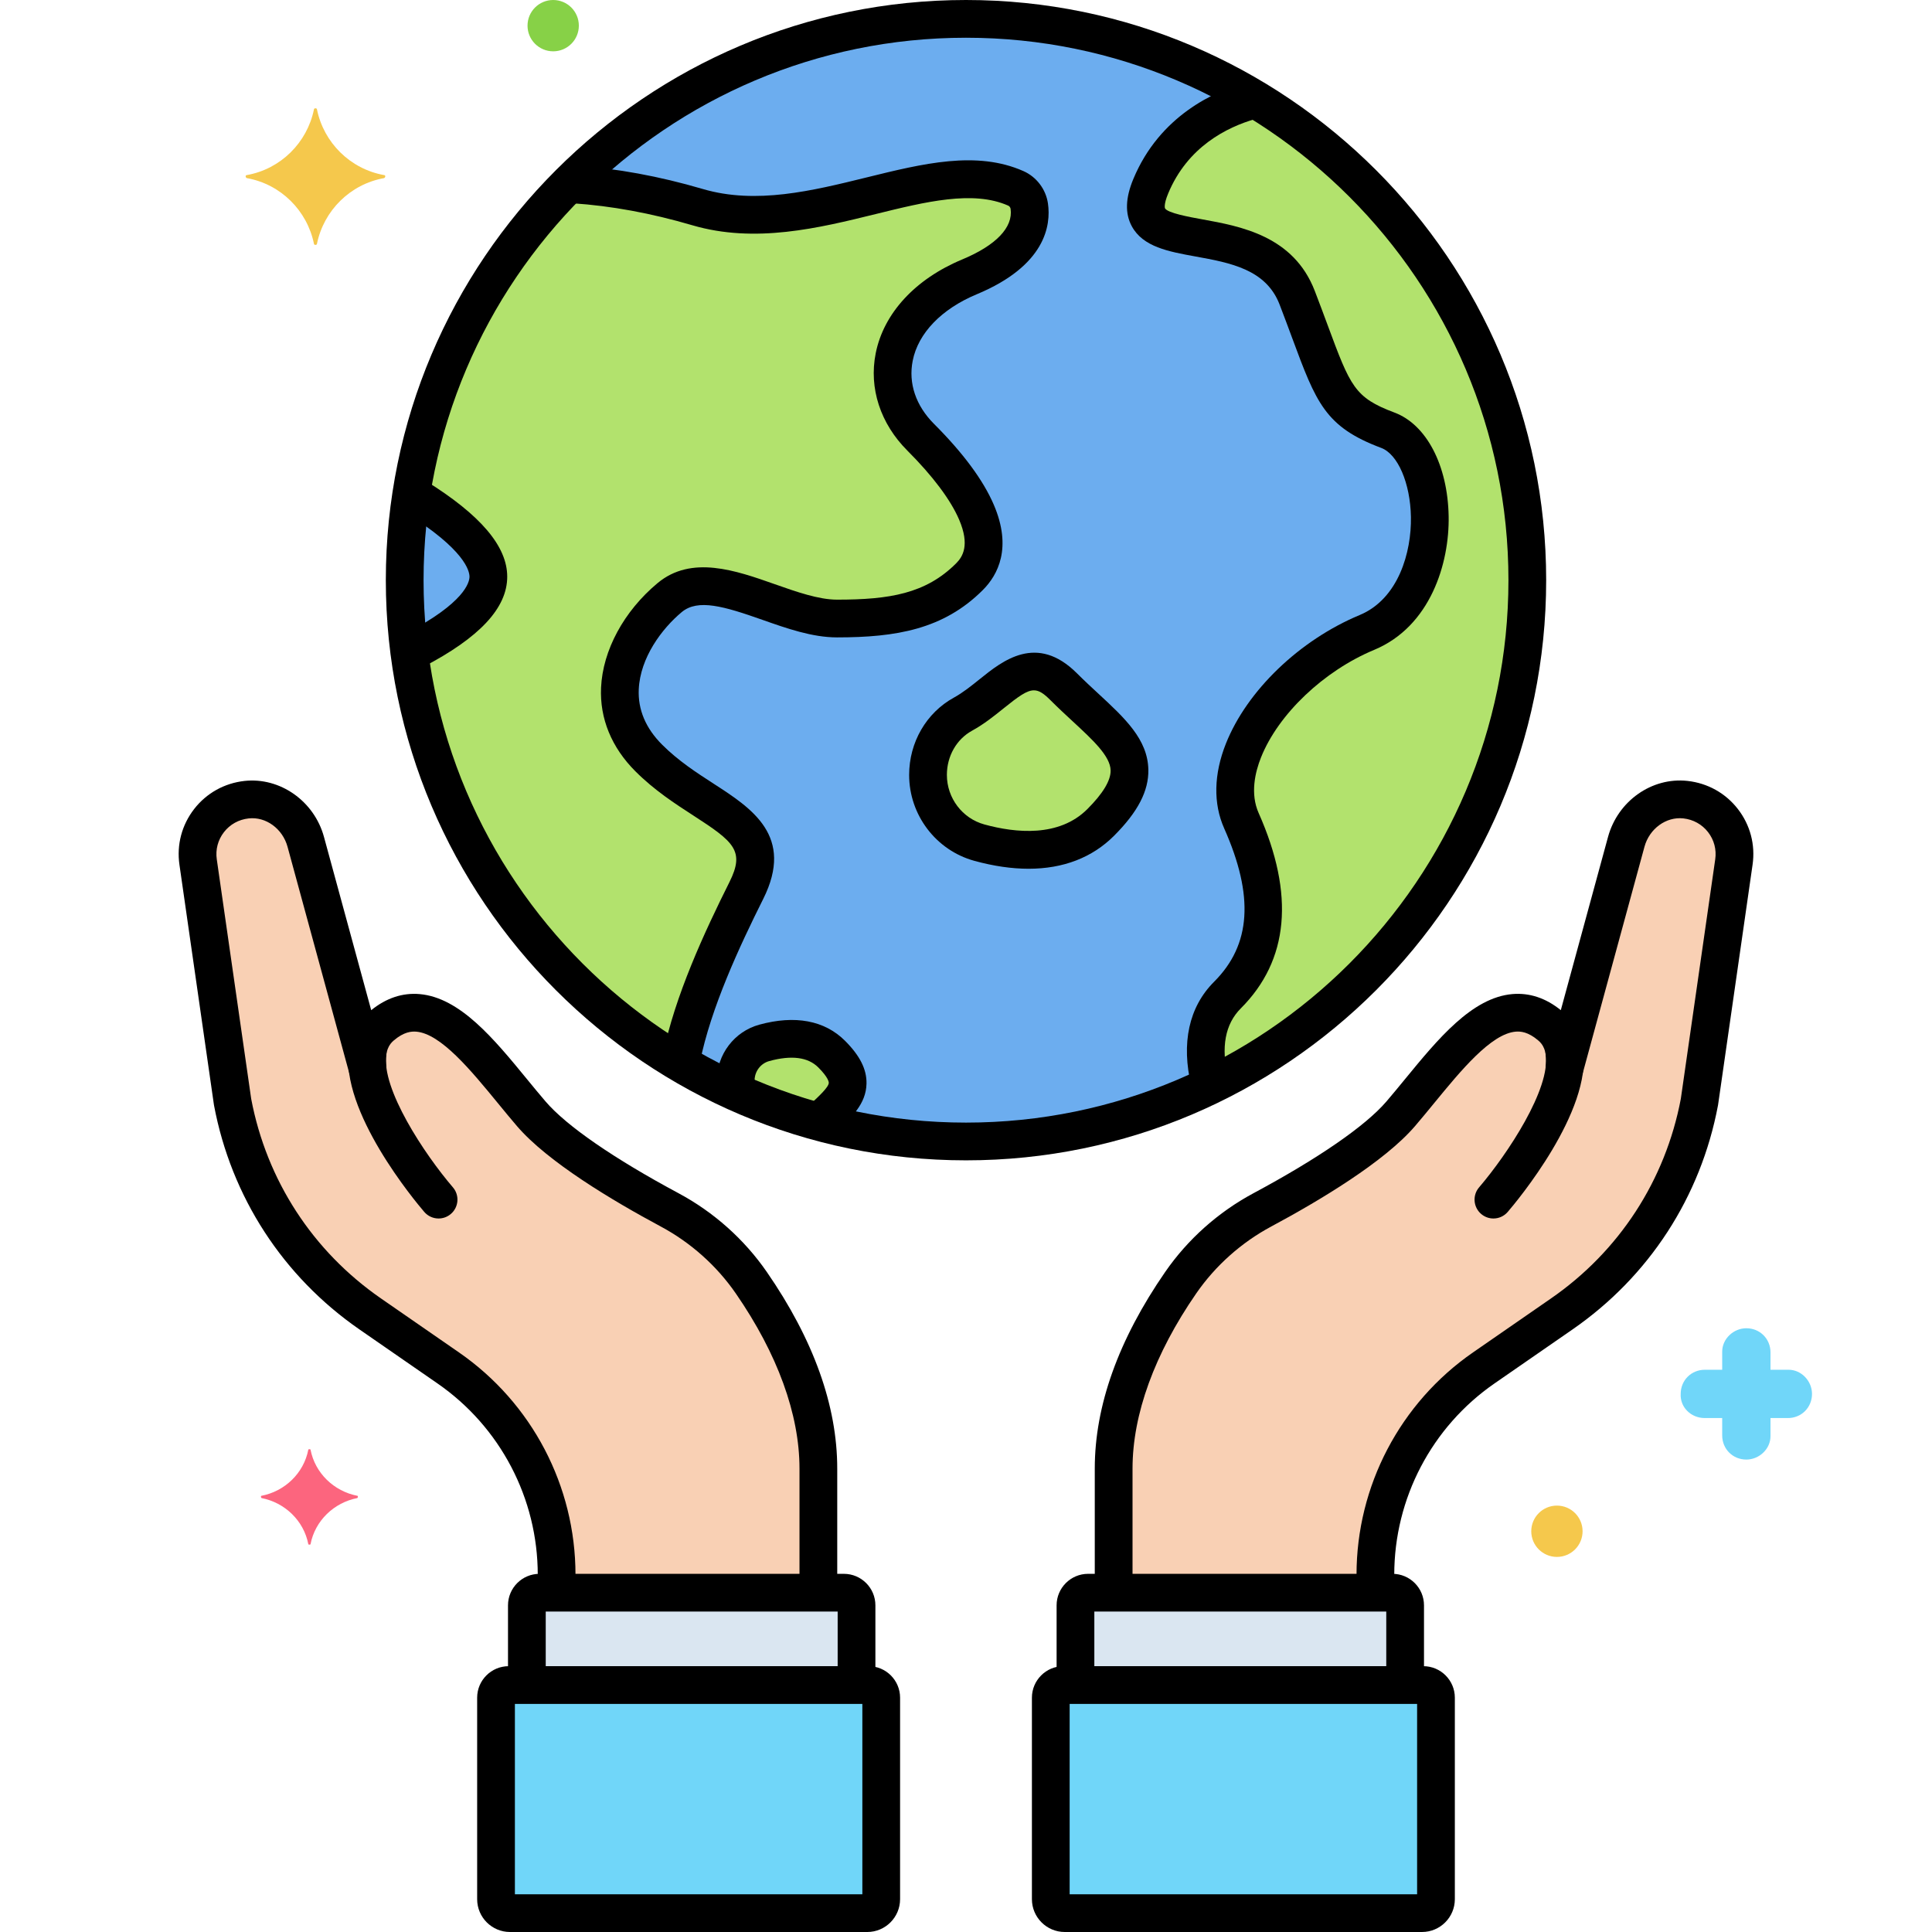 <svg enable-background="new 0 0 256 256" height="512" viewBox="0 0 256 256" width="512" xmlns="http://www.w3.org/2000/svg"><g id="Layer_30"><g><g><path d="m142.504 212.716v10.562h43.682v-10.562c0-.925-.75-1.675-1.675-1.675h-40.333c-.924 0-1.674.75-1.674 1.675z" fill="#dae6f1"/></g><g><path d="m141.081 253.5c-1.02 0-1.847-.829-1.847-1.849 0-12.339 0-23.298 0-26.699 0-.925.75-1.675 1.675-1.675h47.69c.925 0 1.675.75 1.675 1.675v26.7c0 1.02-.827 1.848-1.847 1.848z" fill="#70d6f9"/></g><g><path d="m223.323 105.96c-3.593-.394-6.884 2.097-7.835 5.584l-8.184 30.021-.009.017c.248-2.222-.202-4.206-1.822-5.595-6.982-5.991-13.61 4.302-19.873 11.601-3.867 4.507-12.385 9.538-18.337 12.729-4.32 2.316-8.027 5.614-10.813 9.647-5.002 7.239-8.886 15.829-8.886 24.628v16.449h34.682v-2.383c0-11.376 5.627-21.358 14.358-27.399l10.343-7.158c9.538-6.6 16.09-16.693 18.238-28.091l4.567-31.797c.575-4.013-2.256-7.795-6.429-8.253z" fill="#f9d0b4"/></g><g><path d="m113.496 212.716v10.562h-43.682v-10.562c0-.925.75-1.675 1.675-1.675h40.333c.924 0 1.674.75 1.674 1.675z" fill="#dae6f1"/></g><g><path d="m114.919 253.5c1.02 0 1.847-.829 1.847-1.849 0-12.339 0-23.298 0-26.699 0-.925-.75-1.675-1.675-1.675h-47.69c-.925 0-1.675.75-1.675 1.675v26.7c0 1.02.827 1.848 1.847 1.848z" fill="#70d6f9"/></g><g><path d="m32.677 105.96c3.593-.394 6.884 2.097 7.835 5.584l8.184 30.021.009.017c-.248-2.222.202-4.206 1.822-5.595 6.982-5.991 13.61 4.302 19.873 11.601 3.867 4.507 12.385 9.538 18.337 12.729 4.32 2.316 8.027 5.614 10.813 9.647 5.002 7.239 8.886 15.829 8.886 24.628v16.449h-34.682v-2.383c0-11.376-5.627-21.358-14.358-27.399l-10.343-7.158c-9.538-6.6-16.09-16.693-18.238-28.091l-4.567-31.797c-.575-4.013 2.256-7.795 6.429-8.253z" fill="#f9d0b4"/></g><g><circle cx="128" cy="76.876" fill="#6cadef" r="74.376"/></g><g><path d="m202.376 76.876c0-27.03-14.421-50.688-35.987-63.71-3.823.971-10.672 3.75-13.905 11.509-4.395 10.549 14.783 2.772 19.402 14.783 4.62 12.011 4.62 14.783 12.011 17.554 7.391 2.772 8.315 22.174-2.772 26.794s-20.326 16.631-16.631 24.946c3.696 8.315 4.62 16.631-1.848 23.098-3.473 3.473-3.215 8.276-2.233 11.981 24.837-12.047 41.963-37.5 41.963-66.955z" fill="#b2e26d"/></g><g><path d="m134.602 24.959c-11.063-4.896-27.047 6.936-42.173 2.487-6.916-2.034-12.755-2.814-17.127-3.05-10.86 10.905-18.358 25.159-20.807 41.079 5.016 3.04 10.217 7.112 10.217 10.938 0 3.885-5.361 7.514-10.447 10.083 2.996 23.181 16.651 43.009 35.904 54.409 1.49-8.095 5.945-17.349 8.728-22.916 4.62-9.239-5.544-10.163-12.935-17.555-7.391-7.391-2.772-16.631 2.772-21.25s14.783 2.772 22.174 2.772 12.935-.924 17.554-5.544c4.62-4.62 0-12.011-6.467-18.478s-4.62-16.631 6.467-21.25c7.527-3.136 8.241-7.124 7.923-9.362-.148-1.037-.824-1.939-1.783-2.363z" fill="#b2e26d"/></g><g><path d="m145.85 108.977c-4.554 4.554-11.138 4.033-16.076 2.678-4.032-1.106-6.807-4.795-6.807-8.977 0-3.318 1.726-6.455 4.636-8.051 5.079-2.786 8.199-8.774 13.344-3.63 6.537 6.539 13.075 9.808 4.903 17.98z" fill="#b2e26d"/></g><g><path d="m101.268 138.185c-2.24.615-3.782 2.664-3.782 4.987 0 .569.101 1.124.275 1.651 3.457 1.541 7.049 2.828 10.76 3.833 3.211-3.001 5.778-4.883 1.678-8.983-2.53-2.53-6.188-2.24-8.931-1.488z" fill="#b2e26d"/></g><g><path d="m197.885 161.457c-.575 0-1.154-.198-1.626-.603-1.048-.898-1.169-2.477-.271-3.525 3.776-4.409 9.513-13.09 8.823-17.615-.208-1.365.73-2.64 2.096-2.848 1.361-.205 2.64.73 2.848 2.095 1.257 8.256-8.818 20.279-9.972 21.623-.494.577-1.194.873-1.898.873z"/></g><g><path d="m186.187 225.095c-1.381 0-2.5-1.119-2.5-2.5v-9.054h-38.682v8.833c0 1.381-1.119 2.5-2.5 2.5s-2.5-1.119-2.5-2.5v-9.659c0-2.302 1.872-4.175 4.174-4.175h40.333c2.302 0 4.175 1.873 4.175 4.175v9.879c0 1.382-1.12 2.501-2.5 2.501z"/></g><g><path d="m188.427 256h-47.346c-2.396 0-4.347-1.951-4.347-4.35v-26.699c0-2.302 1.873-4.174 4.175-4.174h47.69c2.302 0 4.175 1.873 4.175 4.174v26.7c0 2.398-1.95 4.349-4.347 4.349zm-46.693-5h46.04v-25.223h-46.04z"/></g><g><path d="m147.563 212.375c-1.381 0-2.5-1.119-2.5-2.5v-15.283c0-8.324 3.139-17.089 9.329-26.049 2.989-4.327 7.031-7.933 11.689-10.43 8.588-4.604 14.846-8.92 17.62-12.153.817-.953 1.641-1.957 2.471-2.968 4.355-5.311 8.859-10.802 14.219-11.272 2.267-.194 4.428.518 6.424 2.131l6.26-22.965c1.293-4.741 5.795-7.93 10.521-7.412 2.674.294 5.046 1.617 6.682 3.726 1.636 2.11 2.327 4.728 1.948 7.369l-4.567 31.796c-.005.036-.011.072-.018.107-2.284 12.123-9.128 22.665-19.271 29.684l-10.343 7.158c-8.315 5.754-13.28 15.229-13.28 25.343v1.217c0 1.381-1.119 2.5-2.5 2.5s-2.5-1.119-2.5-2.5v-1.217c0-11.755 5.77-22.767 15.435-29.455l10.343-7.158c9.04-6.256 15.145-15.647 17.193-26.446l4.56-31.742c.185-1.288-.153-2.565-.951-3.595-.798-1.029-1.961-1.675-3.274-1.819-2.286-.251-4.499 1.365-5.151 3.757l-8.184 30.021c-.056.204-.137.399-.241.583-.589 1.031-1.826 1.514-2.951 1.145-1.127-.368-1.846-1.468-1.714-2.646.237-2.12-.437-2.967-.965-3.419-1.372-1.177-2.376-1.236-3.017-1.183-3.264.286-7.262 5.161-10.79 9.462-.854 1.041-1.7 2.074-2.541 3.053-4.059 4.729-12.602 9.845-19.053 13.304-3.962 2.124-7.398 5.189-9.938 8.865-5.523 7.995-8.442 16.021-8.442 23.208v15.283c-.003 1.381-1.122 2.5-2.503 2.5z"/></g><g><path d="m58.115 161.457c-.704 0-1.403-.296-1.898-.872-1.153-1.344-11.229-13.367-9.972-21.623.207-1.365 1.483-2.299 2.848-2.095 1.365.208 2.304 1.483 2.096 2.848-.691 4.536 5.045 13.211 8.823 17.614.898 1.048.778 2.626-.27 3.525-.471.405-1.051.603-1.627.603z"/></g><g><path d="m69.813 225c-1.381 0-2.5-1.119-2.5-2.5v-9.784c0-2.302 1.873-4.175 4.175-4.175h40.333c2.302 0 4.174 1.873 4.174 4.175v9.471c0 1.381-1.119 2.5-2.5 2.5s-2.5-1.119-2.5-2.5v-8.646h-38.682v8.958c0 1.381-1.119 2.501-2.5 2.501z"/></g><g><path d="m114.919 256h-47.346c-2.397 0-4.348-1.951-4.348-4.349v-26.7c0-2.302 1.873-4.174 4.175-4.174h47.69c2.302 0 4.175 1.873 4.175 4.174v26.699c.001 2.399-1.95 4.35-4.346 4.35zm-46.693-5h46.04v-25.223h-46.04z"/></g><g><path d="m108.437 213.021c-1.381 0-2.5-1.119-2.5-2.5v-15.929c0-7.187-2.919-15.212-8.442-23.208-2.54-3.676-5.977-6.741-9.938-8.864-6.452-3.459-14.995-8.575-19.054-13.304-.841-.979-1.688-2.013-2.541-3.053-3.528-4.301-7.526-9.176-10.79-9.462-.635-.053-1.645.006-3.017 1.183-.528.453-1.202 1.3-.965 3.419.132 1.178-.582 2.287-1.709 2.655-1.127.371-2.357-.107-2.946-1.136-.104-.183-.195-.396-.251-.6l-8.184-30.021c-.652-2.392-2.868-4.016-5.151-3.757-1.313.144-2.477.79-3.274 1.819-.798 1.03-1.136 2.307-.951 3.595l4.56 31.742c2.049 10.799 8.153 20.19 17.193 26.446l10.343 7.158c9.665 6.688 15.435 17.699 15.435 29.455v1.467c0 1.381-1.119 2.5-2.5 2.5s-2.5-1.119-2.5-2.5v-1.467c0-10.115-4.965-19.589-13.28-25.343l-10.343-7.158c-10.144-7.02-16.987-17.562-19.271-29.684-.007-.036-.013-.071-.018-.107l-4.567-31.796c-.379-2.642.313-5.259 1.948-7.369 1.636-2.109 4.008-3.432 6.682-3.726 4.706-.512 9.228 2.671 10.521 7.412l6.26 22.965c1.996-1.614 4.158-2.33 6.424-2.131 5.359.47 9.863 5.961 14.219 11.272.83 1.012 1.653 2.016 2.471 2.968 2.774 3.232 9.032 7.549 17.621 12.153 4.657 2.496 8.699 6.103 11.688 10.429 6.19 8.96 9.329 17.725 9.329 26.049v15.929c-.002 1.38-1.122 2.499-2.502 2.499z"/></g><g><path d="m47.35 198.2c-3.1-.6-5.6-3-6.2-6.1 0-.1-.3-.1-.3 0-.6 3.1-3.1 5.5-6.2 6.1-.1 0-.1.2 0 .3 3.1.6 5.6 3 6.2 6.1 0 .1.3.1.3 0 .6-3.1 3.1-5.5 6.2-6.1.1-.1.1-.3 0-.3z" fill="#fc657e"/></g><g><path d="m225.9 187.9h2.3v2.3c0 1.8 1.4 3.2 3.2 3.2 1.7 0 3.2-1.4 3.2-3.1v-.1-2.3h2.3c1.8 0 3.2-1.4 3.2-3.2 0-1.7-1.4-3.2-3.1-3.2h-.1-2.3v-2.3c0-1.8-1.4-3.2-3.2-3.2-1.7 0-3.2 1.4-3.2 3.1v.1 2.3h-2.3c-1.8 0-3.2 1.4-3.2 3.2-.1 1.7 1.3 3.2 3.2 3.2-.1 0-.1 0 0 0z" fill="#70d6f9"/></g><g><circle cx="206.3" cy="202.9" fill="#f5c84c" r="3.4"/></g><g><circle cx="73.3" cy="3.4" fill="#87d147" r="3.4"/></g><g><path d="m32.7 23.2c4.5-.8 8-4.3 8.9-8.7 0-.2.4-.2.4 0 .9 4.4 4.4 7.9 8.9 8.7.2 0 .2.3 0 .4-4.5.8-8 4.3-8.9 8.7 0 .2-.4.2-.4 0-.9-4.4-4.4-7.9-8.9-8.7-.2-.1-.2-.4 0-.4z" fill="#f5c84c"/></g><g><path d="m128 153.751c-42.39 0-76.876-34.486-76.876-76.876 0-42.389 34.486-76.875 76.876-76.875s76.876 34.486 76.876 76.875c0 42.39-34.486 76.876-76.876 76.876zm0-148.751c-39.633 0-71.876 32.243-71.876 71.875s32.243 71.876 71.876 71.876 71.876-32.244 71.876-71.876-32.243-71.875-71.876-71.875z"/></g><g><path d="m160.289 145.842c-1.129 0-2.152-.77-2.429-1.916-1.374-5.708-.33-10.496 3.02-13.845 4.893-4.893 5.315-11.348 1.331-20.315-1.465-3.294-1.385-7.181.23-11.24 2.796-7.024 9.753-13.708 17.722-17.029 5.147-2.145 6.876-8.342 6.792-12.999-.08-4.475-1.735-8.322-3.936-9.147-7.433-2.787-8.618-5.984-11.786-14.527-.492-1.329-1.042-2.812-1.68-4.471-1.797-4.671-6.547-5.533-11.14-6.367-3.575-.649-6.951-1.262-8.437-3.993-.922-1.694-.856-3.749.199-6.282 3.509-8.421 10.813-11.616 14.855-12.771 1.331-.379 2.711.391 3.091 1.717.379 1.328-.39 2.711-1.718 3.09-3.881 1.108-9.046 3.724-11.613 9.886-.63 1.513-.425 1.965-.423 1.97.342.627 3.219 1.15 4.938 1.462 5.109.927 12.107 2.198 14.912 9.492.646 1.681 1.203 3.181 1.702 4.527 3.016 8.133 3.559 9.598 8.854 11.583 4.239 1.59 7.058 6.983 7.179 13.739.112 6.224-2.405 14.594-9.867 17.704-6.685 2.785-12.713 8.517-15 14.263-.771 1.938-1.451 4.788-.308 7.36 4.801 10.803 4.006 19.511-2.364 25.881-2.082 2.083-2.652 5.157-1.693 9.14.323 1.342-.503 2.692-1.846 3.016-.194.049-.392.072-.585.072z"/></g><g><path d="m54.876 88.685c-.902 0-1.774-.49-2.22-1.347-.638-1.225-.161-2.734 1.063-3.372 7.879-4.099 8.491-6.817 8.491-7.553 0-.752-.608-3.583-8.433-8.445-1.173-.729-1.533-2.27-.804-3.443.729-1.174 2.271-1.532 3.442-.804 7.264 4.513 10.794 8.665 10.794 12.692 0 4.152-3.658 8.074-11.183 11.989-.367.192-.761.283-1.15.283z"/></g><g><path d="m90.289 142.795c-.163 0-.328-.016-.494-.049-1.354-.271-2.231-1.589-1.96-2.943 1.568-7.818 5.54-16.362 8.825-22.931 2.066-4.133.607-5.321-4.771-8.8-2.424-1.568-5.171-3.345-7.694-5.869-3.163-3.162-4.736-6.997-4.551-11.088.225-4.952 3.024-10.129 7.489-13.85 4.493-3.745 10.357-1.68 15.532.144 2.858 1.007 5.814 2.048 8.242 2.048 6.951 0 11.764-.787 15.787-4.811.864-.865 1.846-2.406.394-5.794-1.122-2.619-3.495-5.783-6.861-9.149-3.577-3.577-5.105-8.27-4.194-12.875 1.051-5.313 5.231-9.852 11.468-12.45 4.481-1.867 6.758-4.248 6.409-6.703-.026-.187-.151-.355-.318-.429-4.654-2.06-10.93-.516-17.572 1.122-7.477 1.842-15.949 3.931-24.295 1.477-5.419-1.594-10.744-2.572-15.828-2.908-1.378-.091-2.421-1.282-2.329-2.66.091-1.378 1.284-2.417 2.659-2.33 5.449.36 11.138 1.403 16.908 3.1 7.049 2.072 14.491.239 21.688-1.534 7.496-1.847 14.575-3.592 20.791-.84 1.734.767 2.979 2.414 3.247 4.299.404 2.853-.283 8.208-9.437 12.021-4.672 1.946-7.765 5.156-8.486 8.806-.591 2.984.412 5.957 2.824 8.369 3.866 3.866 6.532 7.471 7.922 10.715 2.441 5.696.557 9.289-1.454 11.299-5.208 5.208-11.49 6.275-19.322 6.275-3.282 0-6.648-1.186-9.903-2.333-5.048-1.778-8.521-2.809-10.67-1.019-2.629 2.19-5.505 6.029-5.695 10.235-.122 2.688.918 5.153 3.091 7.327 2.148 2.148 4.551 3.703 6.874 5.206 5.011 3.241 10.689 6.914 6.529 15.235-3.146 6.291-6.944 14.44-8.396 21.678-.239 1.188-1.283 2.009-2.449 2.009z"/></g><g><path d="m136.294 115.114c-2.229 0-4.63-.348-7.182-1.047-5.091-1.396-8.646-6.079-8.646-11.388 0-4.311 2.273-8.235 5.934-10.244 1.189-.653 2.328-1.569 3.43-2.456 3.008-2.421 7.554-6.082 12.884-.75.947.947 1.901 1.83 2.824 2.683 3.513 3.249 6.546 6.055 6.624 10.074.055 2.819-1.39 5.602-4.545 8.758-2.899 2.902-6.744 4.37-11.323 4.37zm.706-23.641c-.942 0-2.03.789-4.035 2.402-1.211.975-2.583 2.08-4.16 2.944-2.059 1.13-3.338 3.375-3.338 5.86 0 3.063 2.043 5.763 4.968 6.565 4.159 1.142 9.9 1.713 13.647-2.035 2.07-2.071 3.107-3.795 3.081-5.125-.037-1.892-2.346-4.027-5.021-6.501-.958-.886-1.948-1.802-2.964-2.818-.857-.856-1.477-1.292-2.178-1.292z"/></g><g><path d="m108.979 150.731c-.673 0-1.344-.27-1.836-.802-.938-1.013-.876-2.595.137-3.533l.101-.093c1.081-.999 2.425-2.242 2.437-2.822.002-.107-.056-.709-1.386-2.04-1.369-1.369-3.556-1.653-6.503-.844-1.144.313-1.942 1.373-1.942 2.576 0 .136.013.278.037.422.231 1.361-.685 2.652-2.046 2.884-1.362.23-2.652-.685-2.884-2.046-.071-.42-.107-.844-.107-1.26 0-3.448 2.312-6.491 5.62-7.398 4.739-1.3 8.666-.562 11.36 2.131 1.98 1.98 2.886 3.783 2.85 5.672-.053 2.708-1.989 4.5-4.04 6.396l-.1.092c-.482.445-1.09.665-1.698.665z"/></g></g></g></svg>